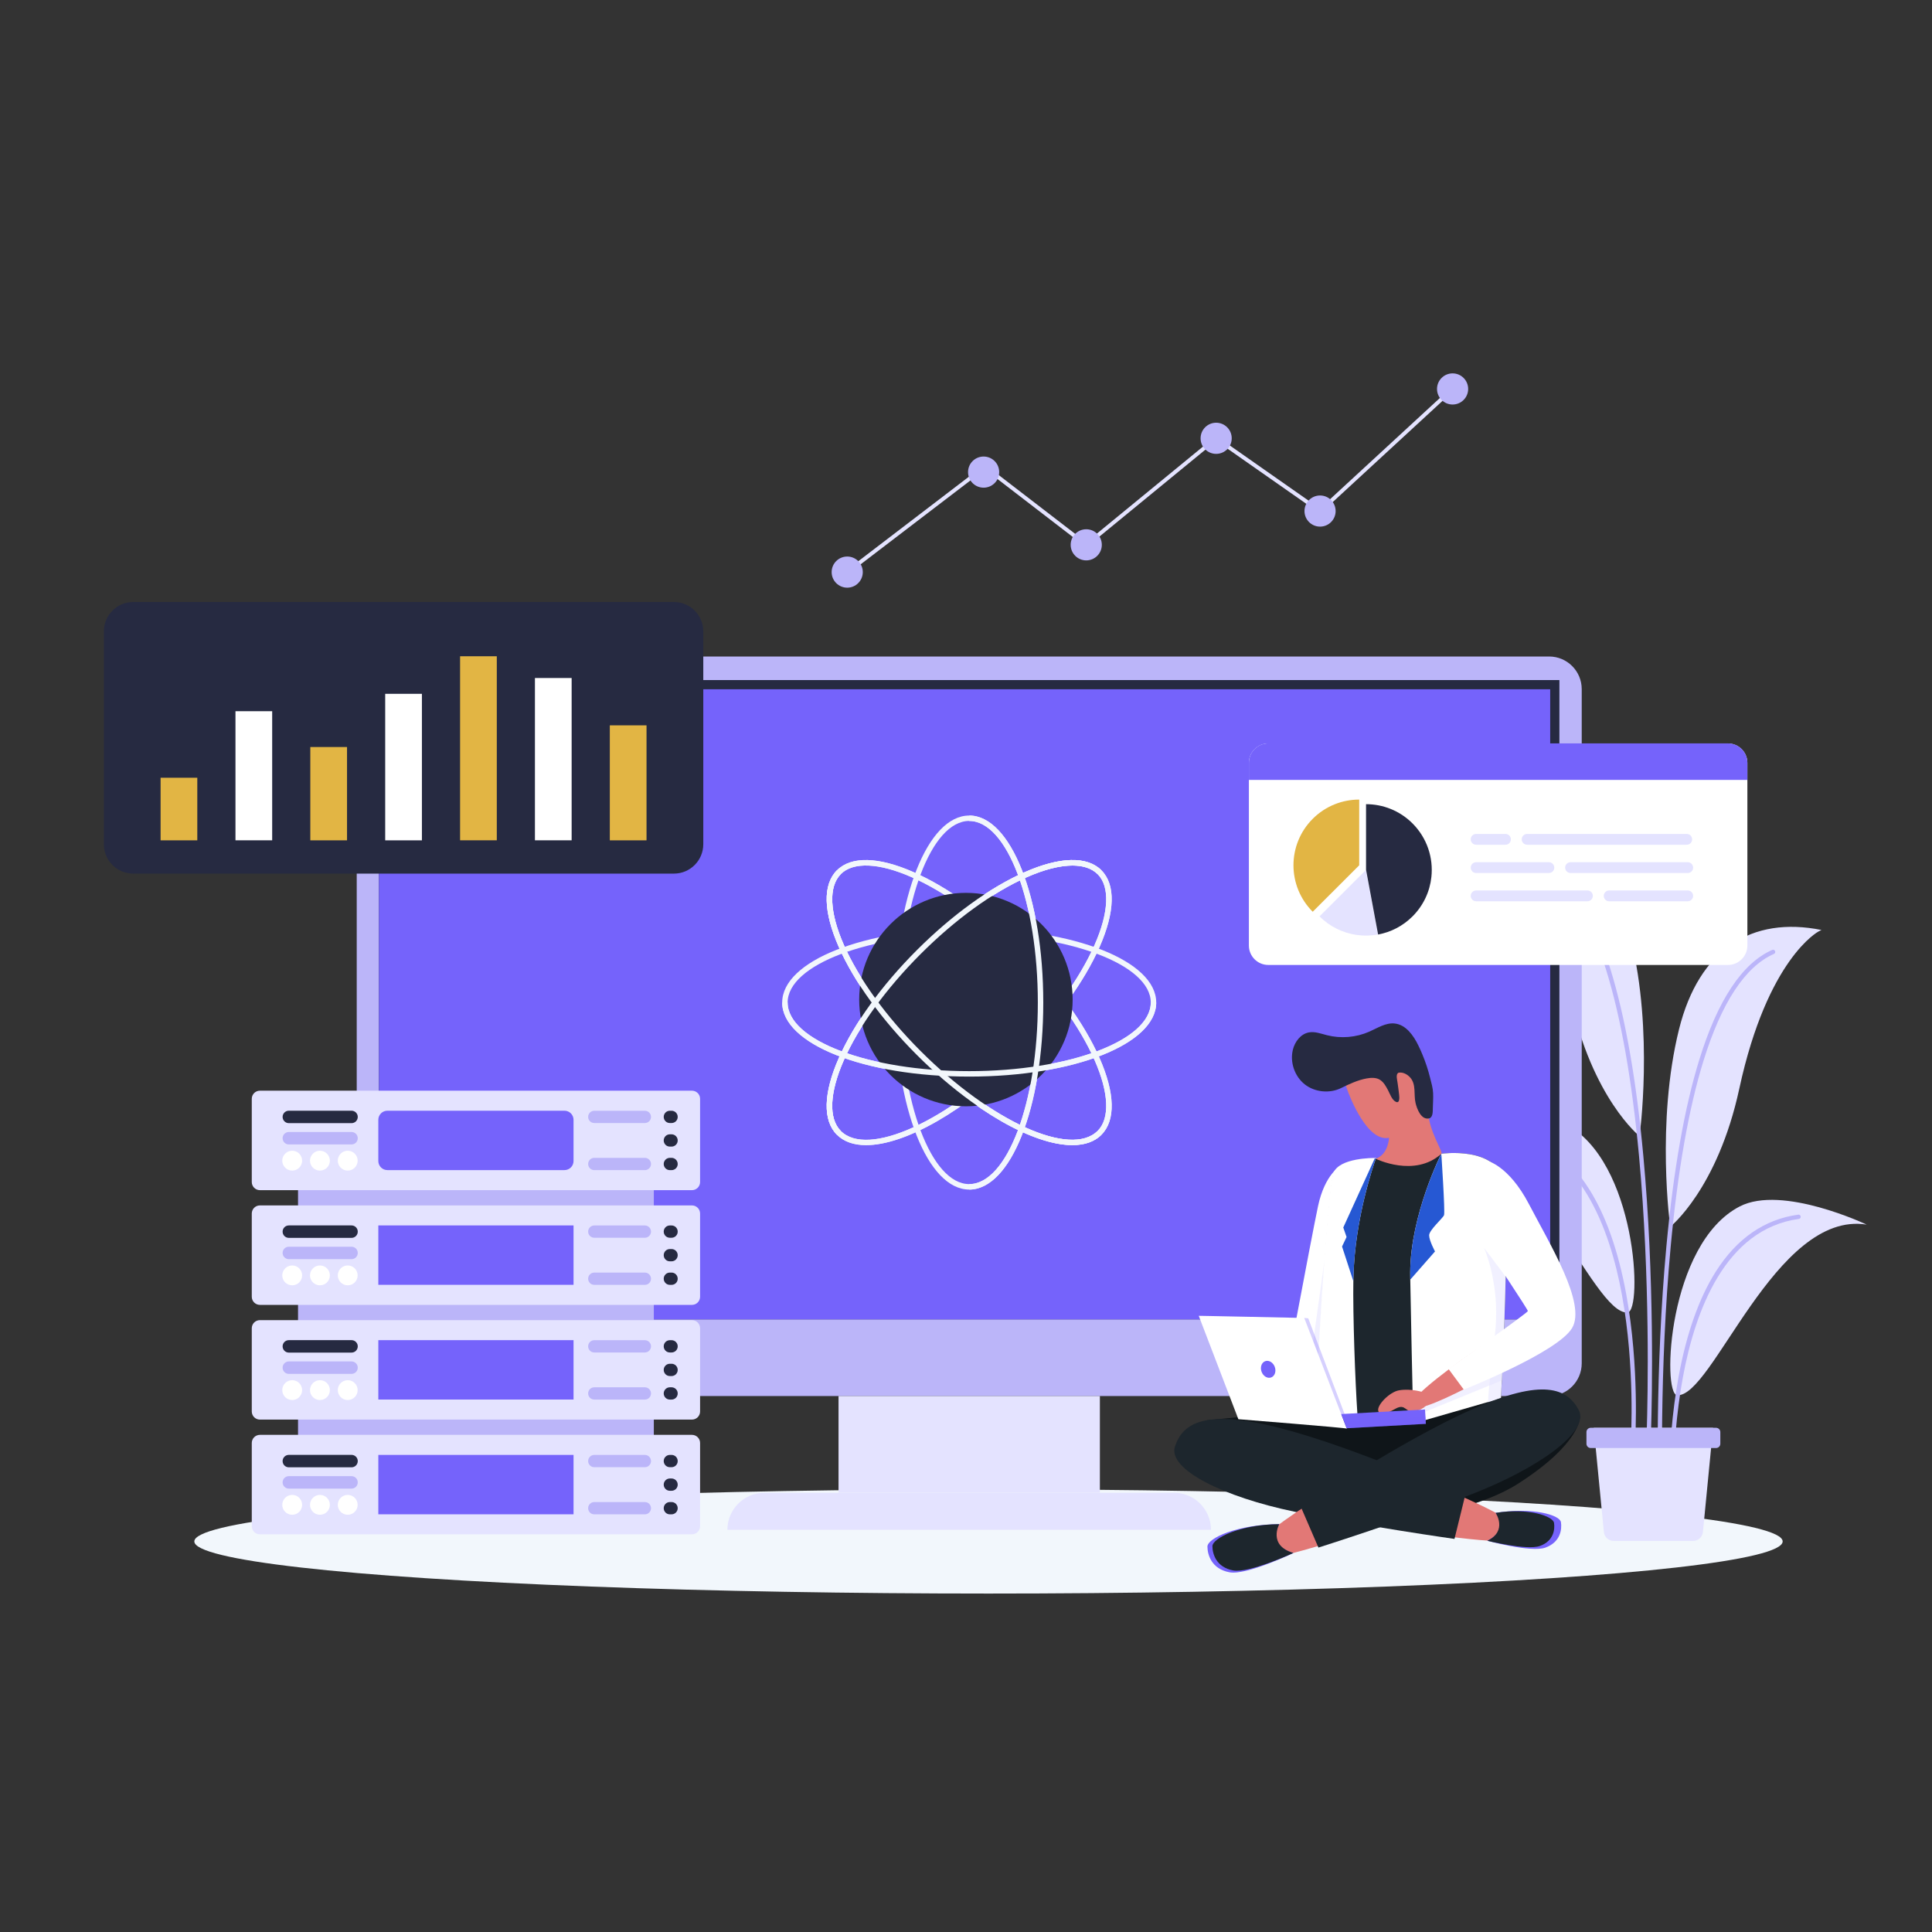 <svg xmlns="http://www.w3.org/2000/svg" enable-background="new 0 0 500 500" viewBox="0 0 500 500" id="data-science"><rect x="0" y="0" width="500" height="500" fill="#333333" stroke="none"/><g><ellipse cx="255.82" cy="398.92" fill="#f2f7fc" rx="205.53" ry="13.49"></ellipse><path fill="#e4e3ff" d="M421.23,339.66c-9.12,0.81-25.42-47.95-49.07-44.14c0,0,21.86-10.4,32.87-4.7
					C423.65,300.46,425.16,339.31,421.23,339.66z"></path><path fill="#bbb5f9" d="M422.63,373.18c-0.01,0-0.02,0-0.04,0c-0.31-0.02-0.54-0.29-0.52-0.59c0.01-0.18,1.14-18.66-2.32-37.52
						c-3.17-17.27-10.95-38.42-30.02-41.04c-0.31-0.04-0.52-0.32-0.48-0.63c0.04-0.31,0.32-0.52,0.63-0.48
						c8.74,1.2,15.93,6.18,21.38,14.8c4.32,6.84,7.55,15.98,9.6,27.16c3.48,18.99,2.34,37.59,2.33,37.77
						C423.17,372.95,422.92,373.18,422.63,373.18z"></path><path fill="#e4e3ff" d="M434.03,361.07c9.12,0.81,25.42-47.95,49.07-44.14c0,0-21.86-10.4-32.87-4.7
					C431.61,321.87,430.1,360.73,434.03,361.07z"></path><path fill="#bbb5f9" d="M432.64,394.6c-0.29,0-0.54-0.23-0.56-0.52c-0.01-0.19-1.15-18.78,2.33-37.77
						c2.05-11.18,5.28-20.32,9.6-27.16c5.44-8.62,12.63-13.6,21.38-14.8c0.31-0.04,0.59,0.17,0.63,0.48
						c0.04,0.31-0.17,0.59-0.48,0.63c-19.07,2.62-26.85,23.77-30.02,41.04c-3.46,18.86-2.33,37.33-2.32,37.52
						c0.02,0.31-0.21,0.57-0.52,0.59C432.66,394.6,432.65,394.6,432.64,394.6z"></path><path fill="#e4e3ff" d="M385.9,217.59c0,0,13.22,6.89,20.53,40.69c5.62,25.98,17.88,35.76,17.88,35.76s3.73-26.91-2.28-51.12
					c-5.17-20.81-18.86-29.33-36.87-25.7"></path><path fill="#bbb5f9" d="M426.73,371.32C426.73,371.32,426.72,371.32,426.73,371.32c-0.31,0-0.56-0.25-0.56-0.56
						c0-0.03,0-0.16,0.01-0.4c0.27-8.71,0.92-39.58-2-71.15c-1.81-19.57-4.66-35.74-8.47-48.06c-4.68-15.14-10.83-24.48-18.26-27.74
						c-0.28-0.12-0.41-0.45-0.29-0.74c0.12-0.28,0.45-0.41,0.74-0.29c7.74,3.4,14.09,12.97,18.88,28.43
						c3.83,12.39,6.7,28.64,8.51,48.29c2.93,31.64,2.27,62.57,2,71.29c-0.01,0.21-0.01,0.33-0.01,0.37
						C427.28,371.07,427.03,371.32,426.73,371.32z"></path><path fill="#e4e3ff" d="M470.66,241.05c0,0-13.22,6.89-20.53,40.69c-5.62,25.98-17.88,35.76-17.88,35.76s-3.73-26.91,2.28-51.12
					c5.17-20.81,18.86-29.33,36.87-25.7"></path><path fill="#bbb5f9" d="M429.83,394.78c-0.31,0-0.56-0.25-0.56-0.56l0,0c0-0.03,0-0.15-0.01-0.37c-0.27-8.72-0.92-39.65,2-71.29
						c1.82-19.65,4.68-35.89,8.51-48.29c4.78-15.47,11.14-25.03,18.88-28.43c0.28-0.12,0.61,0,0.74,0.29c0.12,0.28,0,0.61-0.29,0.74
						c-7.43,3.26-13.58,12.6-18.26,27.74c-3.81,12.32-6.66,28.49-8.47,48.06c-2.92,31.58-2.27,62.45-2,71.15
						c0.01,0.24,0.01,0.37,0.01,0.4C430.39,394.53,430.14,394.78,429.83,394.78z"></path><g><path fill="#e4e3ff" d="M438.18,398.79h-20.56c-1.32,0-2.43-1.01-2.54-2.33l-2.62-26.94h30.88l-2.62,26.94
					C440.61,397.77,439.5,398.79,438.18,398.79z"></path><path fill="#bbb5f9" d="M444.11,374.75h-32.43c-0.61,0-1.11-0.5-1.11-1.11v-3.02c0-0.61,0.5-1.11,1.11-1.11h32.43
					c0.61,0,1.11,0.5,1.11,1.11v3.02C445.22,374.25,444.72,374.75,444.11,374.75z"></path></g><g><path fill="#bbb5f9" d="M400.89,361.29H100.77c-4.67,0-8.45-3.78-8.45-8.45V178.35c0-4.67,3.78-8.45,8.45-8.45h300.13
					c4.67,0,8.45,3.78,8.45,8.45v174.49C409.34,357.51,405.56,361.29,400.89,361.29z"></path><rect width="305.49" height="165.45" x="98.08" y="176" fill="#262a41"></rect><rect width="303.11" height="163.07" x="98.08" y="178.38" fill="#7563fb"></rect><rect width="67.64" height="25.03" x="217.01" y="361.29" fill="#e4e3ff"></rect><path fill="#e4e3ff" d="M313.4,395.91H188.25v0c0-5.29,4.29-9.58,9.58-9.58h105.98C309.11,386.32,313.4,390.61,313.4,395.91
					L313.4,395.91z"></path><g><path fill="#f2f7fc" d="M250.83,307.86c-10.75,0-19.17-21.26-19.17-48.4c0-27.14,8.42-48.4,19.17-48.4
						c10.75,0,19.17,21.26,19.17,48.4C270,286.6,261.58,307.86,250.83,307.86z M250.83,212.46c-9.79,0-17.76,21.08-17.76,46.99
						c0,25.91,7.97,46.99,17.76,46.99c9.79,0,17.76-21.08,17.76-46.99C268.59,233.54,260.62,212.46,250.83,212.46z"></path><path fill="#f2f7fc" d="M250.83,278.62c-27.14,0-48.4-8.42-48.4-19.17c0-10.75,21.26-19.17,48.4-19.17
						c27.14,0,48.4,8.42,48.4,19.17C299.23,270.2,277.97,278.62,250.83,278.62z M250.83,241.7c-25.91,0-46.99,7.97-46.99,17.76
						c0,9.79,21.08,17.76,46.99,17.76c25.91,0,46.99-7.97,46.99-17.76C297.82,249.66,276.74,241.7,250.83,241.7z"></path><path fill="#f2f7fc" d="M224.14,296.36c-3.14,0-5.72-0.86-7.54-2.68c-3.71-3.71-3.53-10.77,0.5-19.89
						c3.94-8.91,11.1-18.82,20.17-27.89c9.07-9.07,18.97-16.23,27.89-20.17c9.12-4.03,16.18-4.21,19.89-0.5
						c3.71,3.71,3.53,10.77-0.5,19.89c-3.94,8.91-11.1,18.82-20.17,27.89l0,0C249.78,287.61,234.14,296.36,224.14,296.36z
						 M277.56,224c-3.26,0-7.29,1.01-11.83,3.02c-8.76,3.87-18.51,10.93-27.46,19.88c-8.95,8.95-16.01,18.7-19.88,27.46
						c-3.72,8.43-4.01,15.11-0.79,18.33c6.93,6.92,27.46-2.35,45.79-20.67c8.95-8.95,16.01-18.7,19.88-27.46
						c3.72-8.43,4.01-15.11,0.79-18.33C282.57,224.74,280.35,224,277.56,224z"></path><path fill="#f2f7fc" d="M224.14,296.36c-3.14,0-5.72-0.86-7.54-2.68c-3.71-3.71-3.53-10.77,0.5-19.89
						c3.94-8.91,11.1-18.82,20.17-27.89c9.07-9.07,18.97-16.23,27.89-20.17c9.12-4.03,16.18-4.21,19.89-0.5
						c3.71,3.71,3.53,10.77-0.5,19.89c-3.94,8.91-11.1,18.82-20.17,27.89l0,0C249.78,287.61,234.14,296.36,224.14,296.36z
						 M277.56,224c-3.26,0-7.29,1.01-11.83,3.02c-8.76,3.87-18.51,10.93-27.46,19.88c-8.95,8.95-16.01,18.7-19.88,27.46
						c-3.72,8.43-4.01,15.11-0.79,18.33c6.93,6.92,27.46-2.35,45.79-20.67c8.95-8.95,16.01-18.7,19.88-27.46
						c3.72-8.43,4.01-15.11,0.79-18.33C282.57,224.74,280.35,224,277.56,224z"></path><path fill="#f2f7fc" d="M277.51,296.36c-9.99,0-25.64-8.75-40.24-23.35l0,0c-9.07-9.07-16.23-18.97-20.17-27.89
						c-4.03-9.12-4.21-16.19-0.5-19.89c3.71-3.71,10.77-3.53,19.89,0.5c8.91,3.94,18.82,11.1,27.89,20.17
						c9.07,9.07,16.23,18.97,20.17,27.89c4.03,9.12,4.21,16.19,0.5,19.89C283.24,295.5,280.65,296.36,277.51,296.36z M238.27,272.01
						c18.32,18.32,38.86,27.59,45.79,20.67c3.22-3.22,2.93-9.9-0.79-18.33c-3.87-8.76-10.93-18.51-19.88-27.46
						c-8.95-8.95-18.7-16.01-27.46-19.88c-8.43-3.72-15.11-4.01-18.33-0.79c-3.22,3.22-2.93,9.9,0.79,18.33
						C222.26,253.31,229.32,263.06,238.27,272.01L238.27,272.01z"></path><path fill="#f2f7fc" d="M277.51,296.36c-9.99,0-25.64-8.75-40.24-23.35l0,0c-9.07-9.07-16.23-18.97-20.17-27.89
						c-4.03-9.12-4.21-16.19-0.5-19.89c3.71-3.71,10.77-3.53,19.89,0.5c8.91,3.94,18.82,11.1,27.89,20.17
						c9.07,9.07,16.23,18.97,20.17,27.89c4.03,9.12,4.21,16.19,0.5,19.89C283.24,295.5,280.65,296.36,277.51,296.36z M238.27,272.01
						c18.32,18.32,38.86,27.59,45.79,20.67c3.22-3.22,2.93-9.9-0.79-18.33c-3.87-8.76-10.93-18.51-19.88-27.46
						c-8.95-8.95-18.7-16.01-27.46-19.88c-8.43-3.72-15.11-4.01-18.33-0.79c-3.22,3.22-2.93,9.9,0.79,18.33
						C222.26,253.31,229.32,263.06,238.27,272.01L238.27,272.01z"></path><circle cx="249.98" cy="258.69" r="27.62" fill="#262a41"></circle><path fill="#f2f7fc" d="M250.83,278.62c-27.14,0-48.4-8.42-48.4-19.17h1.41c0,9.79,21.08,17.76,46.99,17.76
						c25.91,0,46.99-7.97,46.99-17.76h1.41C299.23,270.2,277.97,278.62,250.83,278.62z"></path><path fill="#f2f7fc" d="M277.58,296.34c-3.46,0-7.65-1.05-12.42-3.16c-8.91-3.94-18.82-11.1-27.89-20.17
						c-9.07-9.07-16.23-18.97-20.17-27.89c-4.03-9.12-4.21-16.19-0.5-19.89l1,1c-3.22,3.22-2.93,9.9,0.79,18.33
						c3.87,8.76,10.93,18.51,19.88,27.46c18.32,18.32,38.86,27.59,45.79,20.67l1,1C283.28,295.45,280.74,296.34,277.58,296.34z"></path><path fill="#f2f7fc" d="M250.83,307.86v-1.41c9.79,0,17.76-21.08,17.76-46.99c0-25.91-7.97-46.99-17.76-46.99v-1.41
						c10.75,0,19.17,21.26,19.17,48.4C270,286.6,261.58,307.86,250.83,307.86z"></path><path fill="#f2f7fc" d="M216.6,293.68c-3.71-3.71-3.53-10.77,0.5-19.89c3.94-8.91,11.1-18.82,20.17-27.89
						c9.07-9.07,18.97-16.23,27.89-20.17c9.12-4.03,16.18-4.21,19.89-0.5l-1,1c-3.22-3.22-9.9-2.93-18.33,0.79
						c-8.76,3.87-18.51,10.93-27.46,19.88c-8.95,8.95-16.01,18.7-19.88,27.46c-3.72,8.43-4.01,15.11-0.79,18.33L216.6,293.68z"></path></g></g><g><path fill="#e27876" d="M347.19,302.85c-2.01,0.38-3.54,2.03-4.08,3.99c-2.43,8.79-10.1,38.36-3.73,40.48
				c7.49,2.5,12.72-24.11,13.26-31.98C353.09,308.78,352.05,301.94,347.19,302.85z"></path><path fill="#fff" d="M346.94,301.7c0,0-4.07,2.14-5.83,10.43c-1.77,8.29-10,52.54-10,52.54s16.48,3.21,16.91,0.21
				C348.43,361.88,346.94,301.7,346.94,301.7z"></path><polygon fill="#e4e3ff" points="343.14 323.63 337.2 366.16 349.08 363.28" opacity=".5"></polygon><path fill="#e27876" d="M385.84 302.73c2.03-.21 3.97.94 5.05 2.66 4.84 7.73 20.63 33.88 15.14 37.73-6.46 4.53-19.08-19.47-21.84-26.86C381.88 310.09 380.93 303.24 385.84 302.73zM373.11 322.46c-1.32-.22-2.68.91-2.96 2.44-.22 1.22-.51 4.22-.49 6.32.05 5.2-.16 10.04 1.54 10.85 1.7.81 3.48-2.36 3.98-7.49.45-4.64 2.08-10.32.96-11.18C375.58 322.96 374.27 322.65 373.11 322.46z"></path><path fill="#0f1519" d="M408.89,366.7c0,0,0.32,6.79-15.94,17.23c-9.14,5.87-22.84,8.08-22.84,8.08l-30.98-11.23l-27.32-13.15
				l65.52-6.59l15.25,1.12L408.89,366.7z"></path><path fill="#1d262d" d="M340.46,366.81l10.68-1.1l15.66-0.56l1.96,0.22l4.88-1.97l11.57-1.19l3.24-0.33l0.03-0.78
				c0,0,0.08-1.43,0.19-3.85c0.08-1.66,0.19-3.77,0.3-6.2c0.25-5.71,0.54-13.14,0.7-20.4c0.25-10.82,0.23-21.27-0.58-25.06
				c-1.93-8.99-16.05-7.01-16.05-7.01h-0.03l-17.09,1.23c0,0-9.21-0.16-10.73,3.82C343.37,308.43,340.46,366.81,340.46,366.81z"></path><path fill="#fff" d="M364.96,329.25c0,0.51,0,1.06,0.01,1.65c0.17,8.74,0.59,30.24,0.79,37.51l22.68-6.53l0.03-0.78
				c0,0,0.08-1.43,0.19-3.85c0.08-1.66,0.19-3.77,0.3-6.2c0.25-5.71,0.54-13.14,0.7-20.4c0.25-10.82,0.23-21.27-0.58-25.06
				c-1.93-8.99-16.05-7.01-16.05-7.01h-0.03C373.01,298.6,365.05,314.24,364.96,329.25z"></path><path fill="#e4e3ff" d="M387.06,343.59c-0.59,7.26-1.88,15.14-1.95,19.37l3.34-1.07l0.03-0.78c0,0,0.08-1.43,0.19-3.85
				c0.08-1.66,0.19-3.77,0.3-6.2c0.25-5.71,0.54-13.14,0.7-20.4c-0.04-0.24-0.07-0.37-0.07-0.37l-5.52-7.33
				C384.31,323.44,388,332.14,387.06,343.59z" opacity=".5"></path><path fill="#e4e3ff" d="M368.26,362.15v1.8c0,0.84,0,1.64,0,1.64l5.38-2.2l15.04-6.14c0.08-1.66,0.19-3.77,0.3-6.2
				C382.3,354.45,368.26,361.84,368.26,362.15z" opacity=".5"></path><path fill="#e27876" d="M306.37,372.09c-10.35,13.25,65.97,26.95,82.79,26.77s-10.56-12.4-36.41-21.68
					C326.89,367.9,310.44,366.88,306.37,372.09z"></path><path fill="#1d262d" d="M379.09,387.4c0,0-28.09-12.79-48.03-17.88c-19.27-4.92-24.94-1.21-26.97,4.78
					c-2.03,5.98,12.74,13.16,30.95,16.93c18.21,3.77,41.38,7.04,41.38,7.04L379.09,387.4z"></path><path fill="#e27876" d="M405.95,363.08c12.4,11.35-60.59,37.51-77.2,40.13c-16.61,2.61,8.36-13.98,32.31-27.42
					C385.01,362.36,401.07,358.62,405.95,363.08z"></path><path fill="#1d262d" d="M336.77,390.24c0,0,25.58-17.27,44.4-25.6c18.19-8.05,24.4-5.32,27.39,0.24
					c3,5.56-10.38,15.09-27.71,21.83c-17.33,6.74-39.64,13.8-39.64,13.8L336.77,390.24z"></path><path fill="#e27876" d="M405.62,341.82c-0.11,1.75-1.19,3.28-2.69,4.19c-7.42,4.46-34.41,20.42-37.5,18.21
				c-3.58-2.56,34.29-27.36,36.43-26.42C403.53,338.53,405.79,339,405.62,341.82z"></path><path fill="#e27876" d="M368.54 360.38c0 0-3.23-1.14-6.5-.56-2.43.43-5.66 3.78-5.36 5.23.31 1.45 1.7 1.06 4.42-.45 2.83-1.57 2.46 1.21 5.17.61 2.71-.6 3.12-2.03 3.12-2.03M373.02 298.6c.55-.49-3.29-5.78-3.53-11.56-.24-5.78-.32-20.46-12.52-18.94-12.2 1.52-9.31 10.99-8.43 13.56s5.43 13.99 10.94 12.79c0 0-.13 4.31-3.45 5.43C356.03 299.88 366.06 304.86 373.02 298.6z"></path><path fill="#fff" d="M384.71 300.36c0 0 5.67 1.07 11.02 11.34 5.35 10.27 14.87 25.68 11.13 31.99-3.74 6.31-28.03 15.94-28.03 15.94l-3.96-5.35c0 0 20.54-14.55 20.54-14.98 0-.43-10.06-15.51-10.06-15.51L384.71 300.36zM350.27 330.42c.37-15.08 5.22-28.96 5.78-30.52l.1-.21-.23 0c-.38-.01-9.32-.12-10.86 3.91-1.82 4.75-4.63 60.82-4.75 63.2l-.01.17 10.85-1.12.14-.01-.01-.14c-.53-7.73-1.2-25.12-1.03-34.77C350.26 330.76 350.27 330.59 350.27 330.42z"></path><path fill="#2658d3" d="M364.96 329.25c0 .51 0 1.06.01 1.65l.07.2 6.34-7.23c0 0-1.52-2.81-1.52-4.17 0-1.36 3.53-4.41 3.85-5.21.32-.8-.7-15.89-.7-15.89S365.05 314.24 364.96 329.25zM355.79 299.78l-8.13 17.85-.02.05.85 2.46-1.17 2.46 2.94 9.01.02-1.2c.37-15.08 5.22-28.96 5.78-30.53L355.79 299.78z"></path><path fill="#262a41" d="M368.07,272.79c-0.31-0.75-0.65-1.49-1-2.22c-1.28-2.62-3.23-5.39-6.14-5.69c-2.32-0.24-4.44,1.18-6.58,2.12
				c-3.41,1.5-7.32,1.83-10.93,0.91c-1.55-0.39-3.13-1.02-4.7-0.72c-2.11,0.4-3.62,2.4-4.13,4.49c-0.8,3.24,0.47,6.9,3.09,8.96
				c2.6,2.04,6.44,2.41,9.41,0.94c2.06-1.02,4.3-2.06,6.58-2.48c1.13-0.21,2.5-0.28,3.49,0.37c0.98,0.64,1.53,1.69,2.07,2.7
				c0.49,0.93,1,2.52,2.04,2.99c1.02,0.46,0.89-1.21,0.83-1.76c-0.12-1.1-0.27-2.2-0.43-3.3c-0.08-0.59-0.47-1.96,0.14-2.41
				c0.09-0.07,0.21-0.09,0.32-0.1c1.04-0.12,2.09,0.47,2.78,1.22c1.67,1.8,0.91,4.5,1.44,6.67c0.36,1.5,1.43,4.41,3.49,3.96
				c0.97-0.22,0.96-1.68,0.97-2.44c0.02-1.35,0.14-2.71,0.08-4.06c-0.05-1.36-0.45-2.67-0.78-3.99
				C369.59,276.85,368.91,274.79,368.07,272.79z"></path><path fill="#7563fb" d="M387.04,391.53c0,0,3.73,4.39-2.14,7.21c0,0,11.32,3.13,15.05,1.78c3.94-1.42,4.3-4.77,4.02-6.59
				C403.66,392.02,396.51,390.03,387.04,391.53z"></path><path fill="#1d262d" d="M387.07,391.53c0,0,3.17,4.67-2.15,7.22c0,0,10.25,2.56,13.62,1.34c3.57-1.29,3.9-4.33,3.64-5.97
				C401.9,392.39,395.64,390.17,387.07,391.53z"></path><path fill="#7563fb" d="M331.07,394.45c0,0-3.45,5.4,3.66,7.47c0,0-12.09,5.8-16.52,4.99c-4.68-0.86-5.71-4.55-5.73-6.64
				C312.47,398.07,320.18,394.53,331.07,394.45z"></path><path fill="#1d262d" d="M331.07,394.45c0,0-3.02,5.51,3.66,7.45c0,0-11.4,5.29-15.57,4.53c-4.4-0.81-5.37-4.28-5.39-6.25
				C313.76,398.12,320.83,394.53,331.07,394.45z"></path><g><path fill="#fff" d="M310.24,340.54l10.25,26.75c0,0,27.9,2.22,28.09,2.44l-11.04-28.64
					C337.54,341.09,309.82,340.5,310.24,340.54z"></path><polygon fill="#7563fb" points="369.01 368.49 348.5 369.63 347.84 367.91 347.09 365.96 368.79 364.77 368.91 366.64"></polygon><path fill="#7563fb" d="M349.37,369.58l19.64-1.09l-0.1-1.86c-3.6,0.24-14.61,0.9-20.2,1.23l-10.14-26.68l-1.03-0.09l10.31,26.82
						c0,0-0.01,0-0.01,0l0.66,1.72l0.34-0.02L349.37,369.58L349.37,369.58z" opacity=".3"></path></g><g><ellipse cx="328.19" cy="354.37" fill="#7563fb" rx="1.82" ry="2.24" transform="rotate(-20.12 328.219 354.343)"></ellipse></g></g><g><path fill="#262a41" d="M174.41,226.09H34.47c-4.19,0-7.59-3.4-7.59-7.59v-55.11c0-4.19,3.4-7.59,7.59-7.59h139.95
				c4.19,0,7.59,3.4,7.59,7.59v55.11C182,222.69,178.6,226.09,174.41,226.09z"></path><rect width="9.5" height="16.2" x="41.56" y="201.28" fill="#e2b544"></rect><rect width="9.5" height="33.41" x="60.94" y="184.06" fill="#fff"></rect><rect width="9.5" height="24.15" x="80.31" y="193.33" fill="#e2b544"></rect><rect width="9.5" height="37.92" x="99.69" y="179.56" fill="#fff"></rect><rect width="9.5" height="47.63" x="119.07" y="169.84" fill="#e2b544"></rect><rect width="9.5" height="42" x="138.44" y="175.47" fill="#fff"></rect><rect width="9.5" height="29.76" x="157.82" y="187.72" fill="#e2b544"></rect></g><g><polygon fill="#e4e3ff" points="219.57 148.46 218.96 147.66 254.9 120.2 281.11 140.36 314.72 112.8 341.59 131.62 375.58 100.29 376.27 101.03 341.68 132.91 314.76 114.07 281.13 141.65 254.9 121.47"></polygon><circle cx="219.26" cy="148.06" r="4.03" fill="#bbb5f9"></circle><circle cx="254.56" cy="122.18" r="4.03" fill="#bbb5f9"></circle><circle cx="281.12" cy="141" r="4.03" fill="#bbb5f9"></circle><circle cx="314.74" cy="113.43" r="4.03" fill="#bbb5f9"></circle><circle cx="341.63" cy="132.26" r="4.03" fill="#bbb5f9"></circle><circle cx="375.93" cy="100.66" r="4.03" fill="#bbb5f9"></circle></g><g><path fill="#fff" d="M447.19,249.73H328.24c-2.78,0-5.03-2.25-5.03-5.03v-47.27c0-2.78,2.25-5.03,5.03-5.03h118.95
					c2.78,0,5.03,2.25,5.03,5.03v47.27C452.22,247.47,449.97,249.73,447.19,249.73z"></path><path fill="#7563fb" d="M452.22,201.84H323.21v-4.42c0-2.78,2.25-5.03,5.03-5.03h118.95c2.78,0,5.03,2.25,5.03,5.03V201.84z"></path><g><path fill="#e2b544" d="M339.73,235.96c-6.64-6.64-6.64-17.41,0-24.05c3.32-3.32,7.67-4.98,12.03-4.98v17.01L339.73,235.96z"></path><path fill="#e4e3ff" d="M345.83,240.3c3.36,1.71,7.17,2.22,10.8,1.55l-3.11-16.72l-12.03,12.03
						C342.8,238.46,344.27,239.52,345.83,240.3z"></path><path fill="#262a41" d="M353.54,225.13l3.11,16.72c3.27-0.6,6.39-2.17,8.91-4.69c2.85-2.85,4.48-6.46,4.88-10.18
						c0.54-4.95-1.09-10.08-4.88-13.88c-3.32-3.32-7.67-4.98-12.03-4.98V225.13z"></path></g><g><path fill="#e4e3ff" d="M389.61 218.62h-7.59c-.78 0-1.4-.63-1.4-1.4v0c0-.78.63-1.4 1.4-1.4h7.59c.78 0 1.4.63 1.4 1.4v0C391.01 218 390.38 218.62 389.61 218.62zM436.52 218.62h-41.3c-.78 0-1.4-.63-1.4-1.4v0c0-.78.63-1.4 1.4-1.4h41.3c.78 0 1.4.63 1.4 1.4v0C437.93 218 437.3 218.62 436.52 218.62zM400.85 225.94h-18.82c-.78 0-1.4-.63-1.4-1.4l0 0c0-.78.63-1.4 1.4-1.4h18.82c.78 0 1.4.63 1.4 1.4l0 0C402.25 225.31 401.62 225.94 400.85 225.94zM436.78 225.94h-30.32c-.78 0-1.4-.63-1.4-1.4l0 0c0-.78.63-1.4 1.4-1.4h30.32c.78 0 1.4.63 1.4 1.4l0 0C438.19 225.31 437.56 225.94 436.78 225.94z"></path><g><path fill="#e4e3ff" d="M410.83 233.25h-28.81c-.78 0-1.4-.63-1.4-1.4l0 0c0-.78.63-1.4 1.4-1.4h28.81c.78 0 1.4.63 1.4 1.4l0 0C412.23 232.62 411.6 233.25 410.83 233.25zM436.78 233.25h-20.33c-.78 0-1.4-.63-1.4-1.4l0 0c0-.78.63-1.4 1.4-1.4h20.33c.78 0 1.4.63 1.4 1.4l0 0C438.19 232.62 437.56 233.25 436.78 233.25z"></path></g></g></g><g><rect width="92.08" height="110.75" x="77.13" y="283.59" fill="#bbb5f9" transform="rotate(180 123.17 338.964)"></rect><path fill="#e4e3ff" d="M67.26,308.01h111.82c1.16,0,2.1-0.94,2.1-2.1v-21.54c0-1.16-0.94-2.1-2.1-2.1H67.26
							c-1.16,0-2.1,0.94-2.1,2.1v21.54C65.16,307.07,66.1,308.01,67.26,308.01z"></path><path fill="#7563fb" d="M100.26,302.82h45.82c1.3,0,2.35-1.05,2.35-2.35V289.8c0-1.3-1.05-2.35-2.35-2.35h-45.82
							c-1.3,0-2.35,1.05-2.35,2.35v10.67C97.91,301.77,98.96,302.82,100.26,302.82z"></path><path fill="#262a41" d="M90.98,290.67H74.75c-0.89,0-1.61-0.72-1.61-1.61l0,0c0-0.89,0.72-1.61,1.61-1.61h16.23
							c0.89,0,1.61,0.72,1.61,1.61l0,0C92.59,289.95,91.87,290.67,90.98,290.67z"></path><path fill="#bbb5f9" d="M90.98 296.18H74.75c-.89 0-1.61-.72-1.61-1.61v0c0-.89.72-1.61 1.61-1.61h16.23c.89 0 1.61.72 1.61 1.61v0C92.59 295.46 91.87 296.18 90.98 296.18zM166.89 290.64h-13.09c-.88 0-1.59-.71-1.59-1.59l0 0c0-.88.71-1.59 1.59-1.59h13.09c.88 0 1.59.71 1.59 1.59l0 0C168.48 289.93 167.77 290.64 166.89 290.64zM166.89 302.83h-13.09c-.88 0-1.59-.71-1.59-1.59v0c0-.88.71-1.59 1.59-1.59h13.09c.88 0 1.59.71 1.59 1.59v0C168.48 302.12 167.77 302.83 166.89 302.83z"></path><g><path fill="#262a41" d="M173.8 290.64h-.44c-.88 0-1.59-.71-1.59-1.59l0 0c0-.88.71-1.59 1.59-1.59h.44c.88 0 1.59.71 1.59 1.59l0 0C175.4 289.93 174.68 290.64 173.8 290.64zM173.8 302.83h-.44c-.88 0-1.59-.71-1.59-1.59v0c0-.88.71-1.59 1.59-1.59h.44c.88 0 1.59.71 1.59 1.59v0C175.4 302.12 174.68 302.83 173.8 302.83zM173.8 296.74h-.44c-.88 0-1.59-.71-1.59-1.59l0 0c0-.88.71-1.59 1.59-1.59h.44c.88 0 1.59.71 1.59 1.59l0 0C175.4 296.02 174.68 296.74 173.8 296.74z"></path></g><g><circle cx="89.99" cy="300.38" r="2.57" fill="#fff"></circle><circle cx="82.8" cy="300.38" r="2.57" fill="#fff"></circle><circle cx="75.62" cy="300.38" r="2.57" fill="#fff"></circle></g><g><path fill="#e4e3ff" d="M67.26,337.7h111.82c1.16,0,2.1-0.94,2.1-2.1v-21.54c0-1.16-0.94-2.1-2.1-2.1H67.26
							c-1.16,0-2.1,0.94-2.1,2.1v21.54C65.16,336.76,66.1,337.7,67.26,337.7z"></path><rect width="50.52" height="15.37" x="97.91" y="317.14" fill="#7563fb"></rect><path fill="#262a41" d="M90.98,320.36H74.75c-0.89,0-1.61-0.72-1.61-1.61v0c0-0.89,0.72-1.61,1.61-1.61h16.23
							c0.89,0,1.61,0.72,1.61,1.61v0C92.59,319.64,91.87,320.36,90.98,320.36z"></path><path fill="#bbb5f9" d="M90.98 325.87H74.75c-.89 0-1.61-.72-1.61-1.61l0 0c0-.89.72-1.61 1.61-1.61h16.23c.89 0 1.61.72 1.61 1.61l0 0C92.59 325.15 91.87 325.87 90.98 325.87zM166.89 320.33h-13.09c-.88 0-1.59-.71-1.59-1.59l0 0c0-.88.71-1.59 1.59-1.59h13.09c.88 0 1.59.71 1.59 1.59l0 0C168.48 319.62 167.77 320.33 166.89 320.33zM166.89 332.52h-13.09c-.88 0-1.59-.71-1.59-1.59l0 0c0-.88.71-1.59 1.59-1.59h13.09c.88 0 1.59.71 1.59 1.59l0 0C168.48 331.81 167.77 332.52 166.89 332.52z"></path><g><path fill="#262a41" d="M173.8 320.33h-.44c-.88 0-1.59-.71-1.59-1.59l0 0c0-.88.71-1.59 1.59-1.59h.44c.88 0 1.59.71 1.59 1.59l0 0C175.4 319.62 174.68 320.33 173.8 320.33zM173.8 332.52h-.44c-.88 0-1.59-.71-1.59-1.59l0 0c0-.88.71-1.59 1.59-1.59h.44c.88 0 1.59.71 1.59 1.59l0 0C175.4 331.81 174.68 332.52 173.8 332.52zM173.8 326.43h-.44c-.88 0-1.59-.71-1.59-1.59l0 0c0-.88.71-1.59 1.59-1.59h.44c.88 0 1.59.71 1.59 1.59l0 0C175.4 325.71 174.68 326.43 173.8 326.43z"></path></g><g><circle cx="89.99" cy="330.07" r="2.57" fill="#fff"></circle><circle cx="82.8" cy="330.07" r="2.57" fill="#fff"></circle><circle cx="75.62" cy="330.07" r="2.57" fill="#fff"></circle></g></g><g><path fill="#e4e3ff" d="M67.26,367.39h111.82c1.16,0,2.1-0.94,2.1-2.1v-21.54c0-1.16-0.94-2.1-2.1-2.1H67.26
							c-1.16,0-2.1,0.94-2.1,2.1v21.54C65.16,366.45,66.1,367.39,67.26,367.39z"></path><rect width="50.52" height="15.37" x="97.91" y="346.83" fill="#7563fb"></rect><path fill="#262a41" d="M90.98,350.05H74.75c-0.89,0-1.61-0.72-1.61-1.61l0,0c0-0.89,0.72-1.61,1.61-1.61h16.23
							c0.89,0,1.61,0.72,1.61,1.61l0,0C92.59,349.33,91.87,350.05,90.98,350.05z"></path><path fill="#bbb5f9" d="M90.98 355.56H74.75c-.89 0-1.61-.72-1.61-1.61l0 0c0-.89.72-1.61 1.61-1.61h16.23c.89 0 1.61.72 1.61 1.61l0 0C92.59 354.84 91.87 355.56 90.98 355.56zM166.89 350.02h-13.09c-.88 0-1.59-.71-1.59-1.59l0 0c0-.88.71-1.59 1.59-1.59h13.09c.88 0 1.59.71 1.59 1.59l0 0C168.48 349.31 167.77 350.02 166.89 350.02zM166.89 362.21h-13.09c-.88 0-1.59-.71-1.59-1.59l0 0c0-.88.71-1.59 1.59-1.59h13.09c.88 0 1.59.71 1.59 1.59l0 0C168.48 361.5 167.77 362.21 166.89 362.21z"></path><g><path fill="#262a41" d="M173.8 350.02h-.44c-.88 0-1.59-.71-1.59-1.59l0 0c0-.88.71-1.59 1.59-1.59h.44c.88 0 1.59.71 1.59 1.59l0 0C175.4 349.31 174.68 350.02 173.8 350.02zM173.8 362.21h-.44c-.88 0-1.59-.71-1.59-1.59l0 0c0-.88.71-1.59 1.59-1.59h.44c.88 0 1.59.71 1.59 1.59l0 0C175.4 361.5 174.68 362.21 173.8 362.21zM173.8 356.12h-.44c-.88 0-1.59-.71-1.59-1.59l0 0c0-.88.71-1.59 1.59-1.59h.44c.88 0 1.59.71 1.59 1.59l0 0C175.4 355.41 174.68 356.12 173.8 356.12z"></path></g><g><circle cx="89.99" cy="359.76" r="2.57" fill="#fff"></circle><circle cx="82.8" cy="359.76" r="2.57" fill="#fff"></circle><circle cx="75.62" cy="359.76" r="2.57" fill="#fff"></circle></g></g><g><path fill="#e4e3ff" d="M67.26,397.08h111.82c1.16,0,2.1-0.94,2.1-2.1v-21.54c0-1.16-0.94-2.1-2.1-2.1H67.26
							c-1.16,0-2.1,0.94-2.1,2.1v21.54C65.16,396.14,66.1,397.08,67.26,397.08z"></path><rect width="50.52" height="15.37" x="97.91" y="376.53" fill="#7563fb"></rect><path fill="#262a41" d="M90.98,379.74H74.75c-0.89,0-1.61-0.72-1.61-1.61l0,0c0-0.89,0.72-1.61,1.61-1.61h16.23
							c0.89,0,1.61,0.72,1.61,1.61l0,0C92.59,379.02,91.87,379.74,90.98,379.74z"></path><path fill="#bbb5f9" d="M90.98 385.25H74.75c-.89 0-1.61-.72-1.61-1.61l0 0c0-.89.72-1.61 1.61-1.61h16.23c.89 0 1.61.72 1.61 1.61l0 0C92.59 384.53 91.87 385.25 90.98 385.25zM166.89 379.71h-13.09c-.88 0-1.59-.71-1.59-1.59l0 0c0-.88.71-1.59 1.59-1.59h13.09c.88 0 1.59.71 1.59 1.59l0 0C168.48 379 167.77 379.71 166.89 379.71zM166.89 391.91h-13.09c-.88 0-1.59-.71-1.59-1.59l0 0c0-.88.71-1.59 1.59-1.59h13.09c.88 0 1.59.71 1.59 1.59l0 0C168.48 391.19 167.77 391.91 166.89 391.91z"></path><g><path fill="#262a41" d="M173.8 379.71h-.44c-.88 0-1.59-.71-1.59-1.59l0 0c0-.88.71-1.59 1.59-1.59h.44c.88 0 1.59.71 1.59 1.59l0 0C175.4 379 174.68 379.71 173.8 379.71zM173.8 391.91h-.44c-.88 0-1.59-.71-1.59-1.59l0 0c0-.88.71-1.59 1.59-1.59h.44c.88 0 1.59.71 1.59 1.59l0 0C175.4 391.19 174.68 391.91 173.8 391.91zM173.8 385.81h-.44c-.88 0-1.59-.71-1.59-1.59l0 0c0-.88.71-1.59 1.59-1.59h.44c.88 0 1.59.71 1.59 1.59l0 0C175.4 385.1 174.68 385.81 173.8 385.81z"></path></g><g><circle cx="89.99" cy="389.45" r="2.57" fill="#fff"></circle><circle cx="82.8" cy="389.45" r="2.57" fill="#fff"></circle><circle cx="75.62" cy="389.45" r="2.57" fill="#fff"></circle></g></g></g></g></svg>